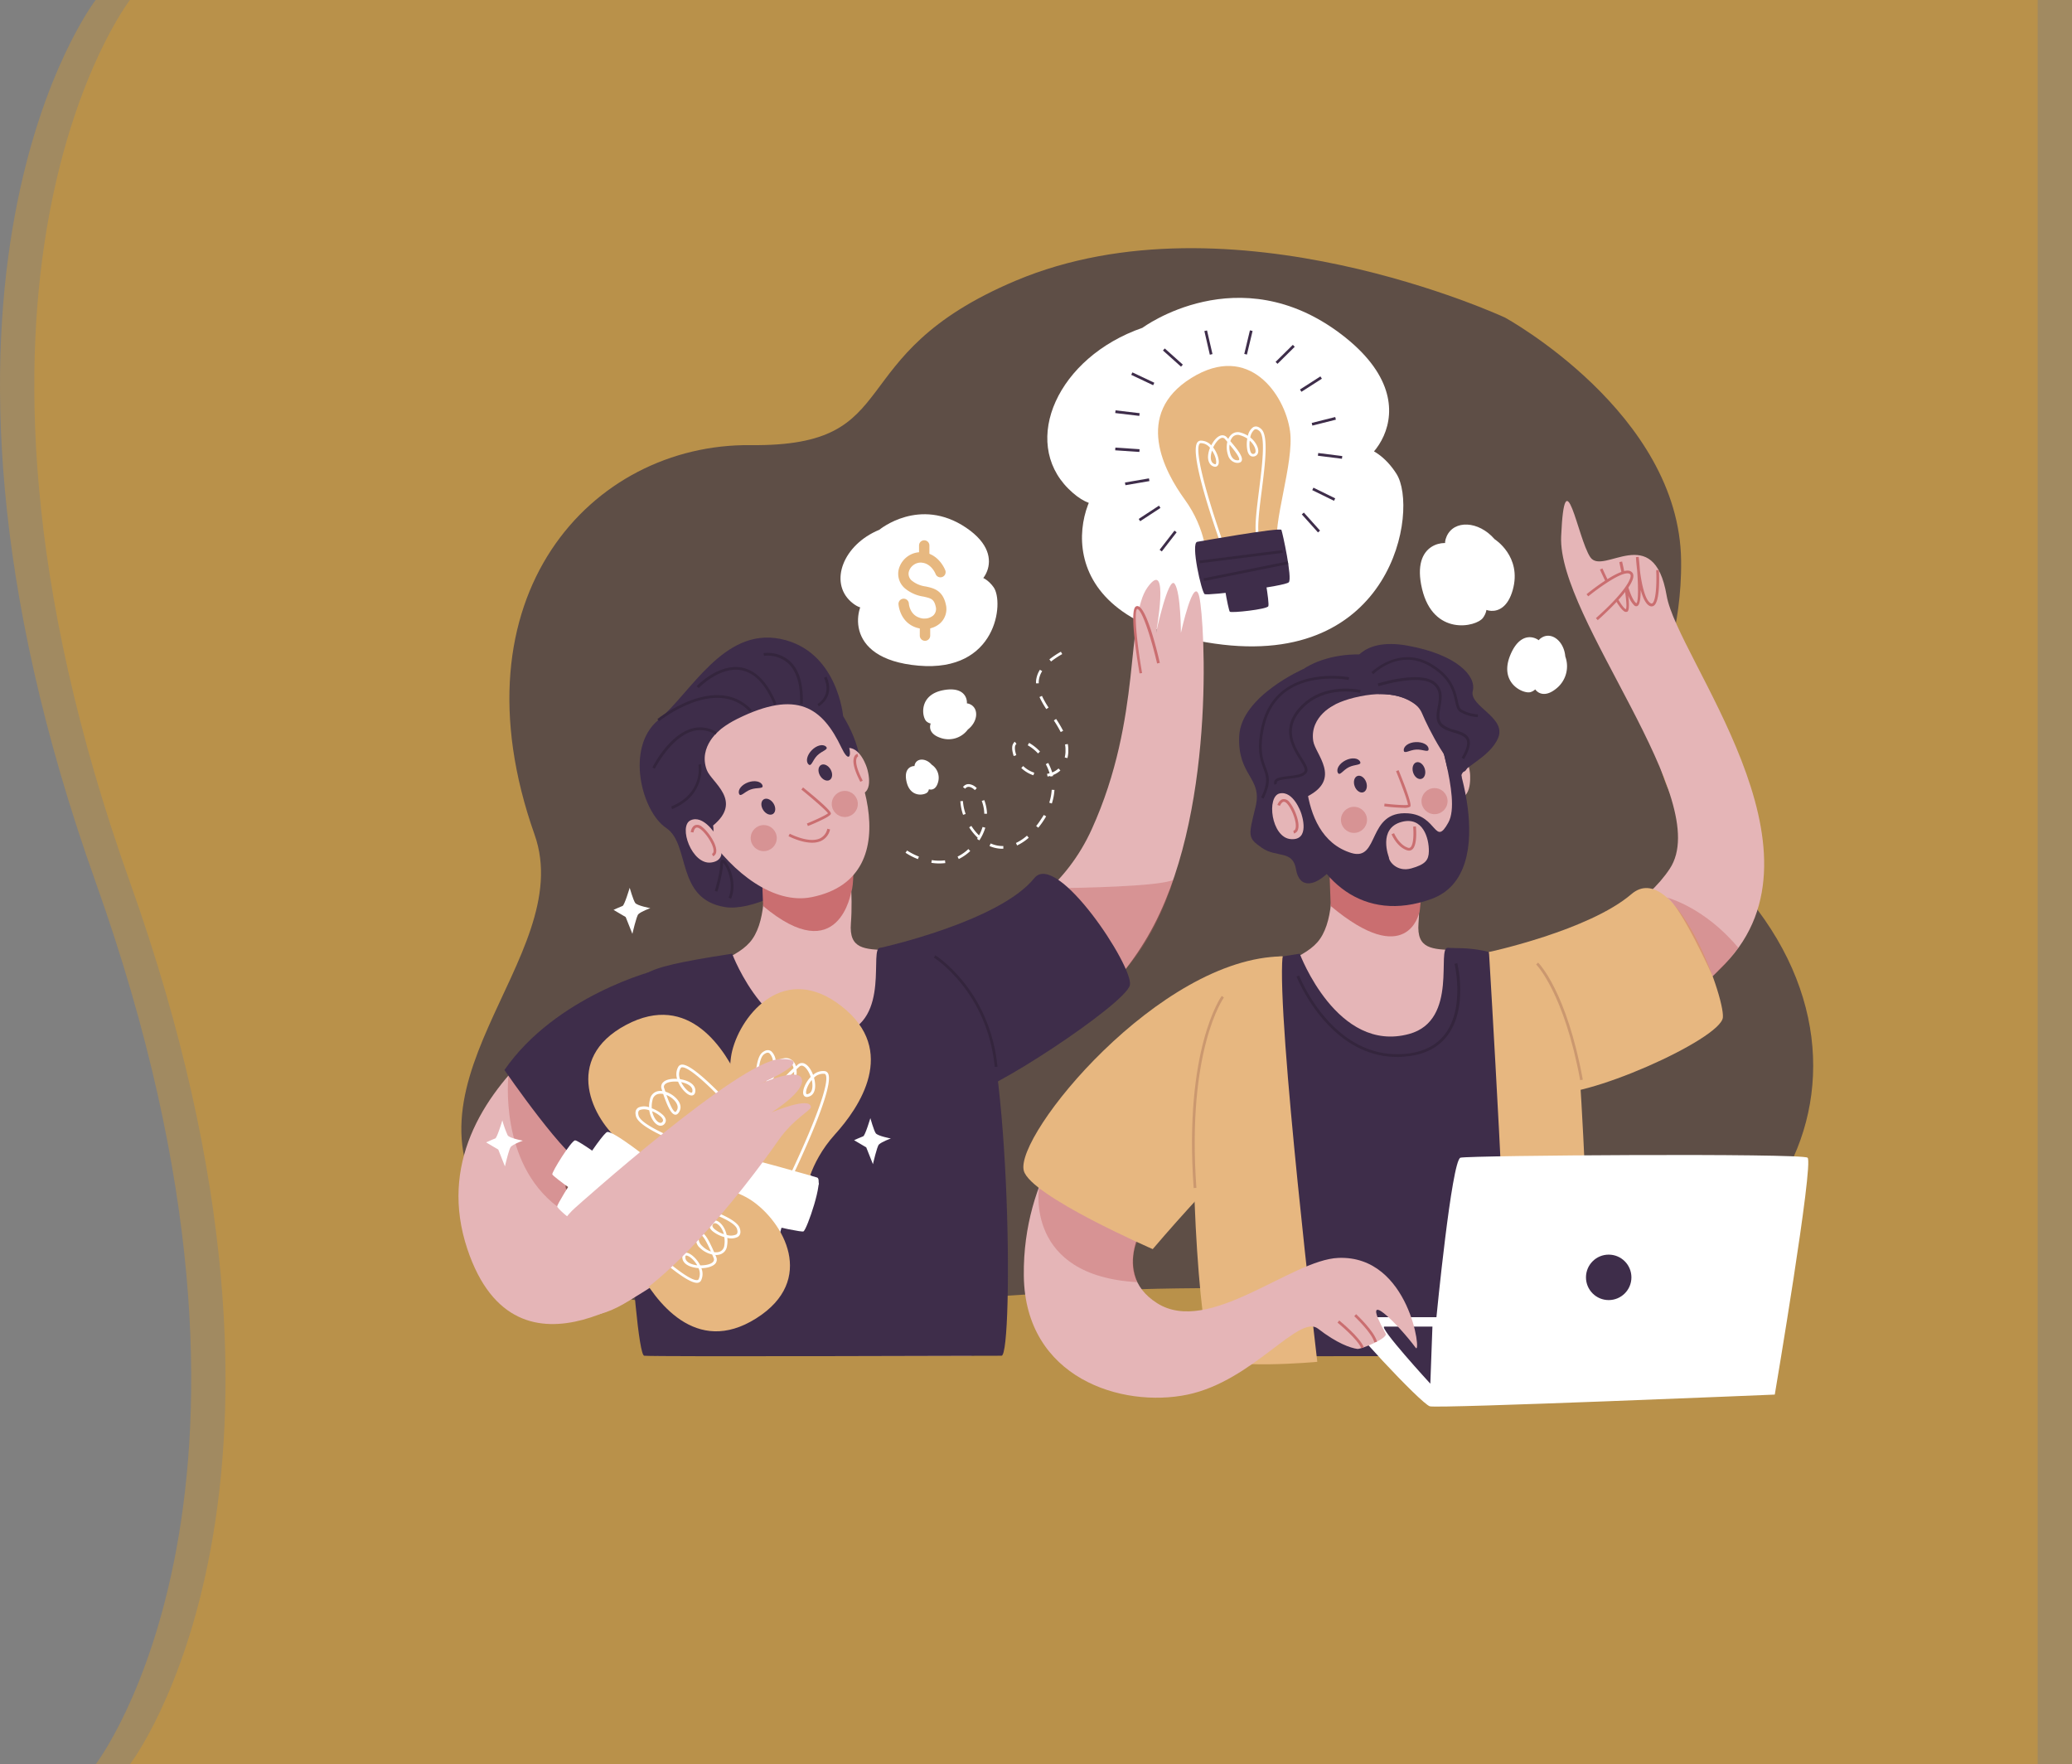 <svg xmlns="http://www.w3.org/2000/svg" width="1268.539" height="1080" viewBox="0 0 1268.539 1080">
  <rect x="0" y="0" width="1268.539" height="1080" fill="#808080" stroke="none"/>
  <g id="Group_6" data-name="Group 6" transform="translate(-651.461 0)">
    <path id="Path_112" data-name="Path 112" d="M0,0H1189V1080H0S131.712,909.382,0,539.92,0,0,0,0Z" transform="translate(710)" fill="#fea809" opacity="0.26"/>
    <path id="Path_2" data-name="Path 2" d="M0,0H1189V1080H0S131.712,909.382,0,539.92,0,0,0,0Z" transform="translate(731)" fill="#fea809" opacity="0.26"/>
    <g id="_3378288" data-name="3378288" transform="translate(931 -544)">
      <g id="OBJECTS" transform="translate(1.154 695.915)">
        <path id="Path_3" data-name="Path 3" d="M766.187,85.047S598.169,6.958,466.506,62.5c-109.251,46.109-65.13,101.636-162.274,100.617s-183.85,92.368-132.18,238.459c26.887,76-95.708,156.98-19.522,241.014,94.572,104.325,291.3,6.5,598.461,46.994C920.6,711.915,1019.86,552.5,906.167,430.119c-83.784-90.18-31.229-111.038-32.181-196.242C873,143.5,766.187,85.047,766.187,85.047Z" transform="translate(-125.45 -42.556)" fill="#010a43" opacity="0.49"/>
        <path id="Path_4" data-name="Path 4" d="M400.269,79.1S459.136,35.343,521.911,83s6.045,92.184,2.188,78.39,18.053-14.512,31.73,7.164S553.792,288.1,444.524,272.416,361.742,178.779,379.744,170.1s4.242,36.54-24.85,7.465S348.181,97.183,400.269,79.1Z" transform="translate(18.476 -30.36)" fill="#fff"/>
        <path id="Path_5" data-name="Path 5" d="M412.337,203.951s.15-17.819-13.36-36.456c-12.458-17.168-31.429-52.354,4.008-74.4s57.314,10.287,60.437,32.431c2.755,19.506-11.272,57.181-7.582,72.278Z" transform="translate(45.669 -13.632)" fill="#e7b780"/>
        <path id="Path_6" data-name="Path 6" d="M411.176,178.3l-.351-1.019c-8.35-23.981-17.351-53.774-13.46-59.535a2.555,2.555,0,0,1,2.054-1.169,8.6,8.6,0,0,1,6.53,2.889c1.436-2.839,3.474-5.277,5.645-5.979a3.657,3.657,0,0,1,3.991,1.169l.785.885a7.682,7.682,0,0,1,1.42-2.2,5.828,5.828,0,0,1,6.212-1.67,16.249,16.249,0,0,1,4.375,1.92,8.467,8.467,0,0,1,3.156-5.194c1.1-.651,2.889-.969,5.127,1.186,4.392,4.208,2.255,21.209.184,37.642-1.67,12.675-3.24,25.785-1.086,28.657l-1.319,1c-2.589-3.34-1.035-15.665.751-29.876,1.921-15.281,4.092-32.6.317-36.222-1.8-1.67-2.789-1.136-3.123-.952a7.665,7.665,0,0,0-2.538,4.793c3.457,2.756,5.194,6.5,4.843,8.918a3.123,3.123,0,0,1-3.34,2.756c-.868,0-2.438-.468-3.223-3.44a19.089,19.089,0,0,1-.117-7.532,14.478,14.478,0,0,0-4.442-2.037,4.225,4.225,0,0,0-4.542,1.085,7.166,7.166,0,0,0-1.386,2.522c5.144,5.962,7.966,10.02,6.864,12.174-.518.935-1.67,1.3-3.423,1.052a6.413,6.413,0,0,1-4.893-4.743,15.03,15.03,0,0,1-.4-8.083l-1.436-1.67a1.92,1.92,0,0,0-2.221-.668c-1.67.551-3.657,2.939-5.01,5.761a18.371,18.371,0,0,1,2.4,4.242c1.035,2.605,1.67,5.845.117,7.131-.551.468-1.536.835-3.19-.117s-2.755-3.34-2.421-6.48a17.522,17.522,0,0,1,1.152-4.526,7.265,7.265,0,0,0-5.711-2.856.868.868,0,0,0-.751.451c-2.655,3.908,2.438,25.618,13.644,58.032.2.551.317.919.367,1.052Zm-4.743-55.611a13.642,13.642,0,0,0-.718,3.106c-.184,1.67,0,3.908,1.67,4.876.6.334,1.086.451,1.269.3.468-.417.518-2.472-.585-5.26A18,18,0,0,0,406.433,122.69Zm10.721-3.674a12.792,12.792,0,0,0,.585,5.878c.434,1.253,1.486,3.34,3.557,3.657,1.1.15,1.67,0,1.67-.2.417-.7-.4-2.922-5.812-9.335Zm12.358-2.421a16.833,16.833,0,0,0,.2,5.928c.217.8.718,2.171,1.67,2.188a1.449,1.449,0,0,0,1.67-1.319c.234-1.77-1.035-4.542-3.54-6.8Z" transform="translate(54.93 1.23)" fill="#fff"/>
        <path id="Path_7" data-name="Path 7" d="M397.542,153.192s50.835-9.035,51.519-7.281,6.78,29.559,4.526,32.047-49.632,8.35-51.519,7.264S393.317,153.91,397.542,153.192Z" transform="translate(54.769 26.54)" fill="#3e2d4a"/>
        <path id="Path_8" data-name="Path 8" d="M406.878,161.45s23.146-4.793,23.564-3.34,4.643,24.465,3.724,26.386-22.645,4.258-23.564,3.34S404.991,161.767,406.878,161.45Z" transform="translate(61.633 34.681)" fill="#3e2d4a"/>
        <rect id="Rectangle_20" data-name="Rectangle 20" width="1.67" height="14.846" transform="translate(456.66 50.734) rotate(-12.99)" fill="#3e2d4a"/>
        <rect id="Rectangle_21" data-name="Rectangle 21" width="14.846" height="1.67" transform="matrix(0.233, -0.972, 0.972, 0.233, 481.088, 64.723)" fill="#3e2d4a"/>
        <rect id="Rectangle_22" data-name="Rectangle 22" width="1.67" height="14.846" transform="matrix(0.667, -0.745, 0.745, 0.667, 431.298, 62.622)" fill="#3e2d4a"/>
        <rect id="Rectangle_23" data-name="Rectangle 23" width="1.67" height="14.846" transform="translate(411.881 77.537) rotate(-64.69)" fill="#3e2d4a"/>
        <rect id="Rectangle_24" data-name="Rectangle 24" width="1.67" height="14.846" transform="matrix(0.117, -0.993, 0.993, 0.117, 402.087, 100.924)" fill="#3e2d4a"/>
        <rect id="Rectangle_25" data-name="Rectangle 25" width="1.67" height="14.846" transform="matrix(0.067, -0.998, 0.998, 0.067, 402.06, 123.728)" fill="#3e2d4a"/>
        <rect id="Rectangle_26" data-name="Rectangle 26" width="14.913" height="1.677" transform="translate(408.04 143.436) rotate(-9.744)" fill="#3e2d4a"/>
        <rect id="Rectangle_27" data-name="Rectangle 27" width="14.846" height="1.67" transform="matrix(0.837, -0.548, 0.548, 0.837, 416.441, 165.737)" fill="#3e2d4a"/>
        <rect id="Rectangle_28" data-name="Rectangle 28" width="14.846" height="1.67" transform="matrix(0.613, -0.79, 0.79, 0.613, 429.263, 184.619)" fill="#3e2d4a"/>
        <rect id="Rectangle_29" data-name="Rectangle 29" width="14.846" height="1.67" transform="matrix(0.711, -0.703, 0.703, 0.711, 500.259, 69.61)" fill="#3e2d4a"/>
        <rect id="Rectangle_30" data-name="Rectangle 30" width="14.863" height="1.67" transform="translate(515.186 86.503) rotate(-32.63)" fill="#3e2d4a"/>
        <rect id="Rectangle_31" data-name="Rectangle 31" width="14.846" height="1.67" transform="matrix(0.97, -0.244, 0.244, 0.97, 522.372, 106.976)" fill="#3e2d4a"/>
        <rect id="Rectangle_32" data-name="Rectangle 32" width="1.67" height="14.846" transform="matrix(0.125, -0.992, 0.992, 0.125, 526.159, 127.048)" fill="#3e2d4a"/>
        <rect id="Rectangle_33" data-name="Rectangle 33" width="1.67" height="14.846" transform="translate(522.7 148.096) rotate(-63.87)" fill="#3e2d4a"/>
        <rect id="Rectangle_34" data-name="Rectangle 34" width="1.67" height="14.846" transform="matrix(0.744, -0.668, 0.668, 0.744, 516.312, 162.954)" fill="#3e2d4a"/>
        <rect id="Rectangle_35" data-name="Rectangle 35" width="51.319" height="1.67" transform="matrix(0.992, -0.125, 0.125, 0.992, 453.536, 191.234)" fill="#34253d"/>
        <rect id="Rectangle_36" data-name="Rectangle 36" width="52.572" height="1.67" transform="translate(456.142 202.106) rotate(-11.38)" fill="#34253d"/>
        <path id="Path_9" data-name="Path 9" d="M317.14,233.341s-3.507-40.247-38.41-47.244-54.642,32.966-74.816,49.733-10.154,55.928,4.876,65.982,5.628,43.42,35.938,48.43S358.606,300.959,317.14,233.341Z" transform="translate(-81.645 53.07)" fill="#3e2d4a"/>
        <path id="Path_10" data-name="Path 10" d="M262.609,245.328s18.821,70.29-.718,92.434-82.465,14.579-70.741,98.179,13.928,154.826,13.928,154.826h192.6s30.344-183.7-2.238-224.865-74.215-7.565-71.61-39.98-7.816-89.712-7.816-89.712Z" transform="translate(-83.576 87.191)" fill="#e5b5b7"/>
        <path id="Path_11" data-name="Path 11" d="M292.327,287.891s-7.3,48.263-54.041,9.135c0,0-1.136-30.461-1.136-32.7s55.912,2.789,56.212,4.175S293.83,285.4,292.327,287.891Z" transform="translate(-51.788 105.651)" fill="#ca6e70"/>
        <path id="Path_12" data-name="Path 12" d="M252.967,302.618s22.812,61.272,67,49.115c30.611-8.35,16.4-53.523,23.8-52.739s31.73-2.755,55.761,20.224,25.885,229.491,18.37,229.491-212.407.7-218.77,0-17.836-197.761-8.9-215.563S186.735,312.788,252.967,302.618Z" transform="translate(-85.424 129.25)" fill="#3e2d4a"/>
        <path id="Path_13" data-name="Path 13" d="M282.946,238s-4.058-13.56-12.458-12.158-6.363,26.72,5.611,28.223S283.513,239.635,282.946,238Z" transform="translate(-32.871 80.176)" fill="#e5b5b7"/>
        <path id="Path_14" data-name="Path 14" d="M216.656,232.576s50.9-42.084,74.732-19.906,58.584,104.926-3.958,117.484C241.155,339.456,186.947,251.815,216.656,232.576Z" transform="translate(-71.207 67.095)" fill="#e5b5b7"/>
        <path id="Path_15" data-name="Path 15" d="M266.656,258.941a112.007,112.007,0,0,1-10.788,4.893l-.618-1.536c5.494-2.238,11.69-5.16,12.909-6.246-1.069-1.67-8.934-8.584-16.3-14.546l1.052-1.286c17.518,14.145,17.117,15.631,16.984,16.2S268.477,257.939,266.656,258.941Z" transform="translate(-41.932 89.878)" fill="#ca6e70"/>
        <path id="Path_16" data-name="Path 16" d="M225.214,264.991s-8.868-23.48,21.944-38.727c36.473-18.053,52.037-6.964,63.794,17.836,7.866,16.583,9.2-8.35-14.93-31.162-28.056-26.5-72.294-12.375-85.988,6.5-17.017,23.38-10.4,66.282,11.807,76.987S224.629,275.245,225.214,264.991Z" transform="translate(-76.391 61.817)" fill="#3e2d4a"/>
        <path id="Path_17" data-name="Path 17" d="M227.618,261.09s-7.381-12.091-15.147-8.584.685,27.522,12.625,25.852S228.587,262.526,227.618,261.09Z" transform="translate(-70.329 97.682)" fill="#e5b5b7"/>
        <ellipse id="Ellipse_1" data-name="Ellipse 1" cx="3.741" cy="5.294" rx="3.741" ry="5.294" transform="translate(183.685 339.423) rotate(-32.57)" fill="#3e2d4a"/>
        <ellipse id="Ellipse_2" data-name="Ellipse 2" cx="3.741" cy="5.294" rx="3.741" ry="5.294" transform="translate(218.708 318.214) rotate(-29.69)" fill="#3e2d4a"/>
        <path id="Path_18" data-name="Path 18" d="M225,273.183l-.718-1.5a1.67,1.67,0,0,0,.969-1.586c.334-3.624-4.476-11.022-8.166-13.677-1.052-.768-1.887-1-2.522-.735-1.035.451-1.5,2.288-1.586,2.906l-1.67-.217c0-.351.518-3.34,2.605-4.225a4.192,4.192,0,0,1,4.158.9c3.774,2.739,9.252,10.638,8.851,15.2A3.34,3.34,0,0,1,225,273.183Z" transform="translate(-69.1 99.066)" fill="#ca6e70"/>
        <circle id="Ellipse_3" data-name="Ellipse 3" cx="7.983" cy="7.983" r="7.983" transform="translate(178.899 353.127)" fill="#c05c5d" opacity="0.38"/>
        <circle id="Ellipse_4" data-name="Ellipse 4" cx="7.983" cy="7.983" r="7.983" transform="translate(228.532 332.219)" fill="#c05c5d" opacity="0.38"/>
        <path id="Path_19" data-name="Path 19" d="M243.407,240.437c.868,2.422-3.206,1.152-7.164,2.555s-6.3,5.01-7.164,2.572,1.67-5.528,5.595-6.947S242.555,238.049,243.407,240.437Z" transform="translate(-57.31 88.342)" fill="#3e2d4a"/>
        <path id="Path_20" data-name="Path 20" d="M265.588,225.64c1.82,1.82-2.4,2.421-5.377,5.394s-3.557,7.2-5.377,5.394-.885-5.695,2.087-8.684S263.767,223.836,265.588,225.64Z" transform="translate(-40.563 79.492)" fill="#3e2d4a"/>
        <path id="Path_21" data-name="Path 21" d="M229.538,218.87s-14.145,10.387-8.517,25.05c2.939,7.632,22.261,18.687,3.808,33.918C224.828,277.771,191.963,240.68,229.538,218.87Z" transform="translate(-68.958 75.574)" fill="#3e2d4a"/>
        <path id="Path_22" data-name="Path 22" d="M247.38,259.071s20.407,10.822,24.2-3.591" transform="translate(-44.934 100.102)" fill="#e5b5b7"/>
        <path id="Path_23" data-name="Path 23" d="M261.569,263.9c-6.78,0-14.028-3.808-14.429-4.008l.785-1.47c.117,0,11.406,5.962,18.286,2.939a8.35,8.35,0,0,0,4.709-6.012l1.67.434a10.02,10.02,0,0,1-5.661,7.114,13.194,13.194,0,0,1-5.361,1Z" transform="translate(-45.094 100.015)" fill="#ca6e70"/>
        <path id="Path_24" data-name="Path 24" d="M293.33,389.361s77.421-4.008,108.55-72.645,20.541-129.442,34.235-148.162,5.093,28.073,5.093,28.073,7.632-35.421,11.423-30.06,3.808,30.06,3.808,30.06,8.016-36.74,11.306-21.944,10.638,135.27-31.63,207.714-112.174,79.292-112.174,79.292S293.831,408.332,293.33,389.361Z" transform="translate(-14.147 38.9)" fill="#e5b5b7"/>
        <path id="Path_25" data-name="Path 25" d="M238.388,309.77S97.006,372.779,131.608,476.219c30.427,90.948,116.75,19.2,123.58,15.631s-20.04-73.246-20.04-73.246-37.441,30.494-42.969,20.975,40.08-37.976,40.08-37.976S231.106,327.038,238.388,309.77Z" transform="translate(-126.155 136.477)" fill="#e5b5b7"/>
        <path id="Path_26" data-name="Path 26" d="M388.72,208.362s-7.548-32.9-12.792-34.1,1.954,40.23,1.954,40.23" transform="translate(39.911 45.668)" fill="#e5b5b7"/>
        <path id="Path_27" data-name="Path 27" d="M377.39,214.956c-1.069-6.179-6.263-37.191-2.538-40.731a1.67,1.67,0,0,1,1.586-.434c5.478,1.253,12.141,29.141,13.36,34.719l-1.67.367c-3.09-13.444-8.9-32.715-12.158-33.4-1.987.919-.635,18.537,2.973,39.262Z" transform="translate(39.584 45.336)" fill="#ca6e70"/>
        <path id="Path_28" data-name="Path 28" d="M231.38,347.14s18,11.573,18.37,23.146" transform="translate(-55.654 161.514)" fill="#e5b5b7"/>
        <path id="Path_29" data-name="Path 29" d="M249.163,370.581c-.418-11.005-17.869-22.361-18.053-22.478l.9-1.4c.751.484,18.37,11.94,18.821,23.814Z" transform="translate(-55.834 161.22)" fill="#ca6e70"/>
        <path id="Path_30" data-name="Path 30" d="M275.173,245.054c-3.808-7.281-5.01-12.442-3.724-15.347a3.106,3.106,0,0,1,2-1.837l.367,1.67-.184-.818.2.818a1.67,1.67,0,0,0-.9,1c-.584,1.386-.868,5.01,3.707,13.794Z" transform="translate(-29.14 81.604)" fill="#ca6e70"/>
        <path id="Path_31" data-name="Path 31" d="M144.606,345.84s-5.912,53.123,29.943,80.16l17.468-25.584Z" transform="translate(-114.036 160.643)" fill="#c05c5d" opacity="0.38"/>
        <path id="Path_32" data-name="Path 32" d="M143,368.567S182.5,426,192.8,426.483s37.241-20.725,46.059-28.958,4.342-91.165,0-90.714S174.162,323.527,143,368.567Z" transform="translate(-114.868 134.493)" fill="#3e2d4a"/>
        <path id="Path_33" data-name="Path 33" d="M293.028,396.842s-16.349-9.268-26.2-31.446c-9.085-20.424-31.2-56.312-70.023-35.621s-20.875,57.749-2.321,72.278c16.349,12.792,58.149,19.906,69.99,31.229Z" transform="translate(-94.272 145.714)" fill="#e7b780"/>
        <path id="Path_34" data-name="Path 34" d="M254.8,361.081s-35.07,41.616-33.834,43.169,23.38,21.71,26.854,21.042,33.784-40.9,33.834-43.169S257.653,357.691,254.8,361.081Z" transform="translate(-62.655 170.619)" fill="#fff"/>
        <path id="Path_35" data-name="Path 35" d="M251.233,375.038s-16.616,18.6-15.481,19.739,19.873,17.168,22.161,17.335,15.848-18.37,15.481-19.739S252.569,373.518,251.233,375.038Z" transform="translate(-52.761 180.143)" fill="#fff"/>
        <path id="Path_36" data-name="Path 36" d="M253.775,406.86l-1.536.651c-1.486-3.524-14.329-8.934-26.72-14.178-16.082-6.8-32.715-13.811-34.218-20.04-.785-3.156.418-4.609,1.67-5.26a8.868,8.868,0,0,1,6.413-.117,17.318,17.318,0,0,1,.568-5.01,6.179,6.179,0,0,1,4.693-4.81,8.351,8.351,0,0,1,2.822-.1c-.15-.418-.284-.835-.418-1.269a3.757,3.757,0,0,1,1.035-4.192c1.787-1.67,5.094-2.2,8.45-1.987a9.168,9.168,0,0,1,.785-7.515,2.689,2.689,0,0,1,2.138-1.219c7.665-.551,32.832,27.121,47.161,43.67l.768.868-1.253,1.119-.768-.885c-23.681-27.355-40.8-43.42-45.791-43.119a.969.969,0,0,0-.835.468,7.749,7.749,0,0,0-.418,6.8,18.374,18.374,0,0,1,4.76,1.319c2.973,1.319,4.609,3.34,4.609,5.611,0,1.971-.835,2.689-1.536,2.922-1.954.685-4.592-1.553-6.413-3.874a18.737,18.737,0,0,1-2.605-4.442c-3.34-.317-6.5.184-7.932,1.5a2.1,2.1,0,0,0-.584,2.438c.25.752.5,1.486.751,2.188a15.581,15.581,0,0,1,7.148,4.626c1.987,2.338,2.605,4.793,1.67,6.914-.7,1.67-1.67,2.572-2.722,2.538-2.472-.084-4.743-4.843-7.465-12.675a7.316,7.316,0,0,0-3.056,0,4.526,4.526,0,0,0-3.44,3.591,15.581,15.581,0,0,0-.484,5.177,20.041,20.041,0,0,1,6.83,4.075c2.271,2.254,1.87,3.924,1.419,4.726a3.173,3.173,0,0,1-4.225,1.57c-2.371-.952-4.876-4.509-5.561-9.118a8.133,8.133,0,0,0-5.761-.217c-.384.2-1.453.8-.8,3.34,1.319,5.377,18.286,12.542,33.25,18.871C240.031,397.658,252.038,402.718,253.775,406.86Zm-52.521-36.473c.735,3.54,2.605,6.212,4.375,6.931a1.57,1.57,0,0,0,2.154-.852c.5-.885-.5-2.087-1.136-2.722a17.5,17.5,0,0,0-5.394-3.357Zm8.717-10.02c2.455,6.847,4.309,10.354,5.511,10.387.25,0,.668-.384,1.136-1.5.835-2.037-.568-4.142-1.47-5.21a13.494,13.494,0,0,0-5.177-3.641Zm9.018-7.866a17.283,17.283,0,0,0,1.971,3.14c2.071,2.622,3.924,3.524,4.542,3.34.267-.084.417-.6.417-1.353,0-2.037-1.971-3.34-3.624-4.075a15.911,15.911,0,0,0-3.307-1.019Z" transform="translate(-82.674 157.94)" fill="#fff"/>
        <path id="Path_37" data-name="Path 37" d="M271.782,439.882s1.854-18.7,18.12-36.74c15.03-16.583,38.827-51.336,4.175-78.49s-61.256,4.325-67,27.188c-5.01,20.124,5.377,61.205-.184,76.62Z" transform="translate(-59.482 139.414)" fill="#e7b780"/>
        <path id="Path_38" data-name="Path 38" d="M282.429,388.64s-52.271-15.2-53.189-13.443-10.437,30.227-8.35,33.083,51.085,14.312,53.189,13.36S286.688,389.859,282.429,388.64Z" transform="translate(-62.882 180.218)" fill="#fff"/>
        <path id="Path_39" data-name="Path 39" d="M258.838,394.894s-23.731-7.649-24.332-6.146-7.615,25.05-6.864,27.238,23.246,7.031,24.315,6.146S260.775,395.512,258.838,394.894Z" transform="translate(-58.195 189.261)" fill="#fff"/>
        <path id="Path_40" data-name="Path 40" d="M234.879,408.638,233.66,407.5c2.622-2.772,2.371-16.7,2.121-30.194-.317-17.468-.635-35.5,4.409-39.412,2.572-1.987,4.375-1.486,5.461-.668a8.951,8.951,0,0,1,2.705,5.828,17.435,17.435,0,0,1,4.86-1.536,6.112,6.112,0,0,1,6.279,2.338,8.2,8.2,0,0,1,1.253,2.538l.985-.9a3.791,3.791,0,0,1,4.259-.752c2.2.985,4.075,3.774,5.244,6.931a9.085,9.085,0,0,1,7.2-2.321,2.672,2.672,0,0,1,1.971,1.436c3.607,6.8-11.49,41.032-20.808,60.838l-.484,1.052-1.52-.685.5-1.086c15.4-32.732,23.2-54.91,20.842-59.335a1,1,0,0,0-.768-.585,7.832,7.832,0,0,0-6.379,2.4,18.369,18.369,0,0,1,.718,4.877c0,3.256-1.152,5.561-3.34,6.48-1.8.8-2.789.334-3.34-.217-1.42-1.5-.434-4.826.935-7.432a19.435,19.435,0,0,1,3.006-4.192c-1.035-3.123-2.789-5.845-4.592-6.68a2.087,2.087,0,0,0-2.455.451l-1.67,1.57a15.564,15.564,0,0,1-1.319,8.35c-1.336,2.756-3.34,4.325-5.628,4.392-1.854,0-3.006-.434-3.423-1.47-.919-2.288,2.5-6.3,8.567-11.957a7.115,7.115,0,0,0-1.186-2.822,4.492,4.492,0,0,0-4.676-1.67,15.03,15.03,0,0,0-4.926,1.67,20.206,20.206,0,0,1-.952,7.882c-1.152,2.989-2.839,3.34-3.741,3.223a3.19,3.19,0,0,1-3.156-3.24c0-2.555,2.154-6.279,6.079-8.767a8.049,8.049,0,0,0-2.138-5.361c-.317-.267-1.319-1-3.44.635-4.375,3.34-4.041,21.81-3.757,38.059C237.718,392.439,237.952,405.364,234.879,408.638Zm12.041-62.775c-2.923,2.087-4.609,4.893-4.542,6.8,0,1,.568,1.52,1.67,1.67s1.67-1.3,2.021-2.138a17,17,0,0,0,.852-6.329Zm12.675,3.891c-5.277,5.01-7.715,8.15-7.265,9.268,0,.234.618.451,1.82.417a5.344,5.344,0,0,0,4.175-3.457A13.594,13.594,0,0,0,259.6,349.754Zm10.838,5.01a18.372,18.372,0,0,0-2.071,3.073c-1.553,2.956-1.67,5.01-1.186,5.511.184.2.7.134,1.386-.167,1.887-.835,2.271-3.156,2.271-5.01a16.7,16.7,0,0,0-.4-3.357Z" transform="translate(-54.126 154.392)" fill="#fff"/>
        <path id="Path_41" data-name="Path 41" d="M174.93,414.423s16.984,8.049,28.39,29.425c10.571,19.723,35.27,53.874,72.461,30.377s16.566-59.118-3.023-72.244c-17.234-11.556-59.435-15.564-72.077-26Z" transform="translate(-93.475 180.837)" fill="#e7b780"/>
        <path id="Path_42" data-name="Path 42" d="M190.757,431.082s31.914-44.088,30.561-45.541-24.933-20.04-28.39-19-30.695,43.27-30.578,45.541S188.152,434.689,190.757,431.082Z" transform="translate(-101.904 174.482)" fill="#fff"/>
        <path id="Path_43" data-name="Path 43" d="M183.919,406.069s15.2-19.773,13.995-20.825-21.092-15.648-23.38-15.665-14.445,19.522-13.978,20.842S182.7,407.689,183.919,406.069Z" transform="translate(-103.115 176.549)" fill="#fff"/>
        <path id="Path_44" data-name="Path 44" d="M195.277,384.782l1.486-.751c1.67,3.34,15.03,7.849,27.722,12.158,16.533,5.594,33.634,11.373,35.6,17.435,1.019,3.09,0,4.626-1.2,5.361a8.885,8.885,0,0,1-6.4.6,17.5,17.5,0,0,1-.2,5.01,6.062,6.062,0,0,1-4.309,5.127,8.686,8.686,0,0,1-2.806.334l.5,1.219a3.774,3.774,0,0,1-.718,4.259c-1.67,1.67-5.01,2.572-8.35,2.605a9.135,9.135,0,0,1-.217,7.565,2.672,2.672,0,0,1-2.037,1.369c-7.6,1.119-34.753-24.633-50.267-40.08l-.818-.818,1.169-1.2.835.835c25.635,25.534,43.888,40.331,48.847,39.612a.986.986,0,0,0,.8-.518,7.816,7.816,0,0,0-.1-6.814,18.724,18.724,0,0,1-4.843-.969c-3.056-1.1-4.843-2.973-5.01-5.26-.15-1.971.635-2.722,1.319-3.023,1.9-.818,4.693,1.219,6.68,3.34a18.707,18.707,0,0,1,2.922,4.242c3.34,0,6.463-.651,7.8-2.087a2.071,2.071,0,0,0,.4-2.472c-.3-.735-.6-1.436-.9-2.121a15.664,15.664,0,0,1-7.432-4.008,6.68,6.68,0,0,1-2.238-6.78c.568-1.77,1.436-2.689,2.538-2.739,2.455-.1,5.01,4.476,8.35,12.108a7.431,7.431,0,0,0,3.073-.167,4.526,4.526,0,0,0,3.156-3.841,15.664,15.664,0,0,0,0-5.21,19.908,19.908,0,0,1-7.1-3.557c-2.438-2.071-2.154-3.774-1.77-4.592a3.19,3.19,0,0,1,4.108-1.887c2.438.785,5.194,4.142,6.212,8.684a8.149,8.149,0,0,0,5.762-.2c.367-.217,1.386-.919.551-3.457-1.67-5.277-19.155-11.172-34.552-16.366C209.673,392.948,197.331,388.79,195.277,384.782Zm55.11,32.5c-.985-3.474-3.056-6-4.876-6.58a1.553,1.553,0,0,0-2.071,1c-.434.918.651,2.037,1.336,2.622a17.286,17.286,0,0,0,5.561,2.956ZM242.438,427.9c-2.956-6.68-5.01-10.02-6.262-10.02-.25,0-.651.434-1.019,1.586-.685,2.1.868,4.092,1.854,5.01a13.7,13.7,0,0,0,5.377,3.424Zm-8.35,8.484a19.319,19.319,0,0,0-2.2-2.973c-2.255-2.471-4.192-3.24-4.776-2.973-.251.1-.384.618-.317,1.369.15,2.037,2.2,3.19,3.908,3.808a15.686,15.686,0,0,0,3.29.768Z" transform="translate(-87.887 186.231)" fill="#fff"/>
        <path id="Path_45" data-name="Path 45" d="M176.79,430.717s100.718-90.347,125.5-90.931-15.113,16.4-15.113,16.4,25.351-11.941,28.173-4.442S296.98,372.4,296.98,372.4s23.58-10.02,24.031-3.257c.134,2-10.788,7.281-19.923,20.407-21.91,31.53-73.63,96.993-108.85,106.178C142.472,508.823,154.228,450.373,176.79,430.717Z" transform="translate(-105.238 156.577)" fill="#e5b5b7"/>
        <path id="Path_46" data-name="Path 46" d="M261.995,222.34h-1.67c.468-11.957-2.087-20.491-7.615-25.367a19,19,0,0,0-14.445-4.242l-.284-1.67a20.424,20.424,0,0,1,15.832,4.626C259.723,200.864,262.5,209.848,261.995,222.34Z" transform="translate(-51.232 56.824)" fill="#34253d"/>
        <path id="Path_47" data-name="Path 47" d="M260.808,219.151c-5.127-12.492-11.874-19.589-20.04-21.109-13.226-2.472-25.952,10.771-26.069,10.905L213.48,207.8c.534-.568,13.46-14.011,27.588-11.389,8.734,1.67,15.882,9.068,21.259,22.111Z" transform="translate(-67.647 60.296)" fill="#34253d"/>
        <path id="Path_48" data-name="Path 48" d="M200.132,222.332l-1.052-1.286c.351-.3,36.022-28.724,57.732-5.645l-1.219,1.152C234.935,194.577,200.466,222.065,200.132,222.332Z" transform="translate(-77.295 67.202)" fill="#34253d"/>
        <path id="Path_49" data-name="Path 49" d="M204.745,259.172l-.635-1.553c19.606-8.1,16.917-24.916,16.7-25.635l1.67-.284C222.58,231.884,225.636,250.571,204.745,259.172Z" transform="translate(-73.924 84.17)" fill="#34253d"/>
        <path id="Path_50" data-name="Path 50" d="M198.726,243.515l-1.486-.735c.4-.8,9.936-19.706,24-23.814a18.737,18.737,0,0,1,15.431,2.221l-.852,1.436a17.151,17.151,0,0,0-14.111-2.054C208.346,224.543,198.827,243.331,198.726,243.515Z" transform="translate(-78.527 75.127)" fill="#34253d"/>
        <path id="Path_51" data-name="Path 51" d="M258.562,217.843l-.8-1.47c.367-.2,9.018-5.16,4.025-16.082l1.52-.7C268.949,211.965,258.662,217.776,258.562,217.843Z" transform="translate(-37.979 62.656)" fill="#34253d"/>
        <path id="Path_52" data-name="Path 52" d="M230.117,290.575l-1.536-.635c2.538-6.229,1-13.46-1.286-18.153a10.521,10.521,0,0,0-2.154-3.223,2.042,2.042,0,0,0,0,.351c0,6.146-3.34,16.9-3.424,17.351l-1.586-.5c0-.1,3.34-10.938,3.34-16.834,0-1.136.317-1.854.952-2.121s1.319,0,2.071.718C229.031,270.1,234.041,281.006,230.117,290.575Z" transform="translate(-63.191 107.626)" fill="#34253d"/>
        <path id="Path_53" data-name="Path 53" d="M349.771,279.08s56.2-.7,64.211-5.01c0,0-8.851,31.73-29.242,54.726C384.74,328.746,349.5,293.475,349.771,279.08Z" transform="translate(23.667 112.558)" fill="#c05c5d" opacity="0.38"/>
        <path id="Path_54" data-name="Path 54" d="M280.85,317.164s72.662-15.965,94.2-42.652c13.761-17.034,60.688,54.041,58.533,65.414s-90.1,69.255-100.116,66.466S280.85,328.62,280.85,317.164Z" transform="translate(-22.509 111.097)" fill="#3e2d4a"/>
        <path id="Path_55" data-name="Path 55" d="M337.721,370.133c-4.492-46.192-36.957-66.8-37.291-66.984l.885-1.42c.334.2,33.5,21.226,38.076,68.253Z" transform="translate(-9.39 131.09)" fill="#34253d"/>
        <path id="Path_56" data-name="Path 56" d="M524.349,152.812s16.9,10.521,11.105,31.112-22.679,10.688-19.572,8.35,5.461,3.123,1.336,8.717-30.394,11.373-37.291-17.785S495.341,153,499.333,156.67s-8.818,4.709-4.359-5.528S514.529,141.456,524.349,152.812Z" transform="translate(109.992 25.316)" fill="#fff"/>
        <path id="Path_57" data-name="Path 57" d="M546.182,197.3a17.451,17.451,0,0,1-5.761,19.84c-10.488,8.35-15.431-2.889-12.993-2.939s1.67,3.59-2.522,4.91-19.572-5.361-12.391-22.679,18.888-9.669,19.556-6.346-6.2-.835-.184-4.409S545.4,187.963,546.182,197.3Z" transform="translate(131.445 52.623)" fill="#fff"/>
        <path id="Path_58" data-name="Path 58" d="M323.842,228.859a14.662,14.662,0,0,1-16.7,5.093c-10.7-3.557-5.01-12.208-3.925-10.521s-1.77,2.806-4.609.5-5.244-16.282,10.271-19.188,15.514,8.851,13.477,10.855-2.254-4.743,3.023-2.154S330.054,224.066,323.842,228.859Z" transform="translate(-12.01 65.802)" fill="#fff"/>
        <path id="Path_59" data-name="Path 59" d="M306.02,233.144a9.636,9.636,0,0,1,3.841,10.788c-2,7.131-7.849,3.707-6.78,2.889s1.887,1.085.468,3.023-10.538,3.941-12.926-6.162,5.344-10.471,6.68-9.2-3.039,1.67-1.5-1.92S302.646,229.2,306.02,233.144Z" transform="translate(-16.266 83.043)" fill="#fff"/>
        <path id="Path_60" data-name="Path 60" d="M385.163,190.47l.818,1.453a52.652,52.652,0,0,0-6.83,4.542l-1.035-1.3a53.167,53.167,0,0,1,7.047-4.693Zm-12.876,11.005,1.42.885a13.444,13.444,0,0,0-2.1,6.413v1.035h-1.67V208.64a15.031,15.031,0,0,1,2.421-7.164Zm1.286,16.032a55.613,55.613,0,0,0,4.058,7.164l-1.4.9a56.781,56.781,0,0,1-4.175-7.365Zm8.667,14.111a71.823,71.823,0,0,1,4.308,7.281l-1.5.735a76.2,76.2,0,0,0-4.192-7.1Zm7.148,15.347a19.119,19.119,0,0,1,.317,2.872c0,.768,0,1.52,0,2.221a21.043,21.043,0,0,1-.518,3.524l-1.67-.384a18.022,18.022,0,0,0,.468-3.24v-2.054a18.365,18.365,0,0,0-.284-2.655Zm-32.5-1.42,1.086,1.269a3.14,3.14,0,0,0-.952,2.3,9.417,9.417,0,0,0,.217,2.355,17.591,17.591,0,0,0,.635,2.321l-1.587.551a18.378,18.378,0,0,1-.685-2.538,10.489,10.489,0,0,1-.251-2.789,4.776,4.776,0,0,1,1.6-3.474Zm8.818.718a27.905,27.905,0,0,1,6.68,5.327l-1.219,1.152a26,26,0,0,0-6.313-5.01Zm11.69,12.275a31.728,31.728,0,0,1,2.438,5.828,12.674,12.674,0,0,0,3.891-2.438l1.136,1.236a14.614,14.614,0,0,1-4.576,2.822,2.209,2.209,0,0,0,.134.551l-1.67.367-.1-.4a13.967,13.967,0,0,1-1.67.351l-.267-1.67a11.381,11.381,0,0,0,1.536-.317,30.375,30.375,0,0,0-2.321-5.561Zm-15.314,1.9a17.569,17.569,0,0,0,6.78,4.075l-.518,1.586a19.506,19.506,0,0,1-7.432-4.459Zm-33.166,11.072a7.782,7.782,0,0,1,4.759,2.471l-1.169,1.2c-2.321-2.238-4.609-2.689-5.928-.868l-1.353-.985A4.142,4.142,0,0,1,328.918,271.515Zm51.469,3.524h.835a34.051,34.051,0,0,1-1.586,8.35l-1.587-.518a32.163,32.163,0,0,0,1.5-7.9Zm-42.117,6.279a25.652,25.652,0,0,1,1.67,8.35h-1.67a24.23,24.23,0,0,0-1.553-7.882Zm-13.076.534a29.676,29.676,0,0,0,1.67,7.932l-1.57.534a30.443,30.443,0,0,1-1.67-8.35Zm49.5,8.55,1.453.835c-.7,1.219-1.486,2.422-2.3,3.624s-1.67,2.288-2.522,3.34l-1.3-1.035a38.416,38.416,0,0,0,2.455-3.34c.785-1.219,1.553-2.271,2.221-3.457Zm-44.338,6.68a32.45,32.45,0,0,0,4.709,5.828,27.626,27.626,0,0,0,2.154-5.177l1.67.468a29.24,29.24,0,0,1-3.641,7.749l-1.4-.9c.15-.217.284-.434.418-.651a34.384,34.384,0,0,1-5.244-6.43Zm34.035,6,1.1,1.253a30.68,30.68,0,0,1-7.131,4.726l-.7-1.52a28.658,28.658,0,0,0,6.73-4.459Zm-22.211,4.743a17.819,17.819,0,0,0,7.749,1.587v1.67a19.723,19.723,0,0,1-8.467-1.67Zm-13.644,3.44,1.136,1.219a28.827,28.827,0,0,1-7.031,4.893l-.735-1.5a27.085,27.085,0,0,0,6.63-4.609Zm-37.542.9a39.843,39.843,0,0,0,7.265,3.707l-.618,1.553a39.645,39.645,0,0,1-7.6-3.891Zm23.213,6.012.217,1.67a30.792,30.792,0,0,1-8.567-.15l.267-1.67A29.257,29.257,0,0,0,314.2,318.175Z" transform="translate(-16.351 56.546)" fill="#fff"/>
        <path id="Path_62" data-name="Path 62" d="M192.886,277s-3.173,10.721-4.375,11.122-5.511,2.4-5.511,2.4l7.432,4.375,4.108,10.3s2.5-10.955,3.641-12.024c1.854-1.77,7.331-3.707,7.331-3.707s-8.083-1.5-9.268-3.223S192.886,277,192.886,277Z" transform="translate(-88.068 114.521)" fill="#fff"/>
        <path id="Path_63" data-name="Path 63" d="M289.992,149.582s24.582-20.508,53.106-1.269,4.893,40.08,2.872,34.118,7.515-6.763,13.995,2.355S362,236.94,313.99,232.765s-38.41-38.777-30.728-43,2.739,15.815-10.655,3.858S267.714,158.751,289.992,149.582Z" transform="translate(-32.319 22.784)" fill="#fff"/>
        <path id="Path_64" data-name="Path 64" d="M303.724,200.952a16.7,16.7,0,0,1-5.361-.835c-10.02-3.34-10.788-13.844-10.822-14.3a3.178,3.178,0,0,1,6.346-.367c0,.267.534,6.68,6.429,8.617a8.6,8.6,0,0,0,8.45-1.286,5.478,5.478,0,0,0,1.536-5.578c-1.052-4.659-3.056-5.01-7.448-6.029a23.029,23.029,0,0,1-10.972-4.709,11.69,11.69,0,0,1-3.657-13.644,13.978,13.978,0,0,1,13.36-8.834c10.488.417,14.429,10.655,14.6,11.089a3.176,3.176,0,1,1-5.945,2.238c-.117-.3-2.689-6.68-8.918-6.964a7.665,7.665,0,0,0-7.2,4.793,5.394,5.394,0,0,0,1.87,6.48,16.933,16.933,0,0,0,8.166,3.34c4.626.985,10.387,2.2,12.325,10.855a11.79,11.79,0,0,1-3.457,11.69,13.861,13.861,0,0,1-9.3,3.44Z" transform="translate(-18.145 32.102)" fill="#e7b880"/>
        <path id="Path_65" data-name="Path 65" d="M298.486,191.838a3.173,3.173,0,0,1-3.206-3.14v-7.281a3.19,3.19,0,0,1,6.363,0v7.3A3.173,3.173,0,0,1,298.486,191.838Z" transform="translate(-12.841 48.498)" fill="#e7b880"/>
        <path id="Path_66" data-name="Path 66" d="M298.34,163.24A3.156,3.156,0,0,1,295,160.1v-7.3a3.173,3.173,0,0,1,6.346,0v7.281a3.173,3.173,0,0,1-3.006,3.156Z" transform="translate(-13.028 29.183)" fill="#e7b880"/>
        <path id="Path_67" data-name="Path 67" d="M451.853,196.76s-38.41,16.7-39.462,41.2,14.429,25.234,10.02,43.236-5.01,18.921,3.908,25.133,18.888,1.1,20.858,13.126,11.824,10.905,21.627,0S427.3,242.969,451.853,196.76Z" transform="translate(65.589 60.76)" fill="#3e2d4a"/>
        <path id="Path_68" data-name="Path 68" d="M470.706,245.328s18.821,70.29-.752,92.4-82.448,14.579-70.724,98.179,13.944,154.859,13.944,154.859h192.6s30.344-183.7-2.238-224.865-74.215-7.565-71.61-39.98-7.816-89.712-7.816-89.712Z" transform="translate(55.837 87.191)" fill="#e5b5b7"/>
        <path id="Path_69" data-name="Path 69" d="M500.46,301.329s-7.348,34.786-54.091-4.342c0,0-1.119-30.461-1.119-32.7s56.2,4.175,56.479,5.578S501.963,298.857,500.46,301.329Z" transform="translate(87.639 105.689)" fill="#ca6e70"/>
        <path id="Path_70" data-name="Path 70" d="M461.056,302.618s22.812,61.272,67,49.115c30.611-8.35,16.4-53.523,23.8-52.739s31.73-2.755,55.761,20.224,25.885,229.491,18.37,229.491-212.424.7-218.77,0-17.836-197.761-8.9-215.563S394.824,312.788,461.056,302.618Z" transform="translate(53.997 129.25)" fill="#3e2d4a"/>
        <path id="Path_71" data-name="Path 71" d="M503.974,241.062s-1-14.111-9.519-14.579-12.024,24.783-.651,28.774S504.125,242.8,503.974,241.062Z" transform="translate(115.337 80.67)" fill="#e5b5b7"/>
        <path id="Path_72" data-name="Path 72" d="M443.31,216.61s58.834-30.06,77.288-3.34,20.558,127.488-26.469,123.58S410.144,228.885,443.31,216.61Z" transform="translate(77.822 64.407)" fill="#e5b5b7"/>
        <path id="Path_73" data-name="Path 73" d="M441.361,224.577s-8.834,59.018,27.321,70.14c17.535,5.361,9.419-26.052,34.8-24.265,17.986,1.269,16.216,20.825,24.649,5.594S517.714,214.991,524.16,219s37.642,87.892-6.43,103.874c-41.583,15.03-71.109-10.855-81.629-50.367S432.276,215.409,441.361,224.577Z" transform="translate(77.917 75.495)" fill="#3e2d4a"/>
        <path id="Path_74" data-name="Path 74" d="M477.347,256.926a114.776,114.776,0,0,1-11.807-.9l.184-1.67c5.9.685,12.775,1.152,14.329.768-.1-2.037-3.691-11.84-7.264-20.608l1.536-.635c8.534,20.858,7.465,21.977,7.064,22.395A7.365,7.365,0,0,1,477.347,256.926Z" transform="translate(101.233 85.63)" fill="#ca6e70"/>
        <path id="Path_75" data-name="Path 75" d="M445.916,250.963s-3.557-24.85,29.826-33.033c39.512-9.686,50.5,14.6,56.6,41.349,4.091,17.9,12.608-16.249-6-43.737-21.71-31.98-67.885-27.772-85.354-12.341-21.71,19.205-24.549,62.441-5.194,77.722S443.143,260.832,445.916,250.963Z" transform="translate(72.628 57.209)" fill="#3e2d4a"/>
        <path id="Path_76" data-name="Path 76" d="M442.069,254.148s-4.576-13.36-12.909-11.69-5.311,27.021,6.68,27.989S442.721,255.768,442.069,254.148Z" transform="translate(73.702 91.281)" fill="#e5b5b7"/>
        <ellipse id="Ellipse_5" data-name="Ellipse 5" cx="3.741" cy="5.294" rx="3.741" ry="5.294" transform="matrix(0.94, -0.343, 0.343, 0.94, 546.852, 324.358)" fill="#3e2d4a"/>
        <ellipse id="Ellipse_6" data-name="Ellipse 6" cx="3.741" cy="5.294" rx="3.741" ry="5.294" transform="translate(582.877 315.822) rotate(-17.15)" fill="#3e2d4a"/>
        <path id="Path_77" data-name="Path 77" d="M436.514,265.55l-.367-1.67a1.67,1.67,0,0,0,1.286-1.336c1.119-3.474-1.971-11.69-5.01-15.13-.852-.969-1.67-1.386-2.3-1.269-1.119.217-1.971,1.921-2.188,2.488l-1.57-.568c.117-.317,1.219-3.14,3.457-3.557a4.175,4.175,0,0,1,3.858,1.787c3.089,3.49,6.68,12.391,5.344,16.7A3.44,3.44,0,0,1,436.514,265.55Z" transform="translate(74.983 92.737)" fill="#ca6e70"/>
        <circle id="Ellipse_7" data-name="Ellipse 7" cx="7.983" cy="7.983" r="7.983" transform="translate(540.27 341.955)" fill="#c05c5d" opacity="0.38"/>
        <circle id="Ellipse_8" data-name="Ellipse 8" cx="7.983" cy="7.983" r="7.983" transform="translate(589.585 330.499)" fill="#c05c5d" opacity="0.38"/>
        <path id="Path_78" data-name="Path 78" d="M467.915,274.752s-7.047-17.8,7.916-21.71c12.826-3.34,16.7,9.9,16.55,18.053-.1,5.311-2.071,8.016-10.738,10.437S467.915,277.324,467.915,274.752Z" transform="translate(101.714 98.115)" fill="#e5b5b7"/>
        <path id="Path_79" data-name="Path 79" d="M478.9,269.32a3.608,3.608,0,0,1-1.186-.2c-6.179-1.987-9.352-9.5-9.485-9.82l1.536-.635s3.023,7.114,8.467,8.868a1.52,1.52,0,0,0,1.536-.184c1.987-1.67,2.054-8.634,1.67-12.675l1.67-.184c.117,1.169,1.069,11.473-2.255,14.145a2.939,2.939,0,0,1-1.954.685Z" transform="translate(103.036 99.439)" fill="#ca6e70"/>
        <path id="Path_80" data-name="Path 80" d="M462.276,231.578c1.152,2.288-3.056,1.52-6.8,3.34s-5.661,5.711-6.814,3.423.969-5.695,4.726-7.582S461.124,229.273,462.276,231.578Z" transform="translate(89.717 82.739)" fill="#3e2d4a"/>
        <path id="Path_81" data-name="Path 81" d="M487.9,227.763c.15,2.555-3.34.184-7.6.417s-7.448,2.989-7.6.434,3.14-4.843,7.331-5.01S487.749,225.191,487.9,227.763Z" transform="translate(106.028 78.738)" fill="#3e2d4a"/>
        <path id="Path_82" data-name="Path 82" d="M457.5,209.7s-16.065,7.064-13.744,22.545c1.219,8.1,17.669,23.079-3.641,33.951C440.112,266.2,416.08,222.843,457.5,209.7Z" transform="translate(79.551 69.43)" fill="#3e2d4a"/>
        <path id="Path_83" data-name="Path 83" d="M463.31,206.666s21.593-1.1,26.97,12.007c3.44,8.35,17.852,36.907,25.217,35.538C525.117,252.457,511.222,194.575,463.31,206.666Z" transform="translate(99.739 66.285)" fill="#3e2d4a"/>
        <path id="Path_84" data-name="Path 84" d="M471.384,550.336S446.417,340.1,450.124,302.157c0,0-35.254-2.939-50.868,65.414-8.634,37.859,0,170.056,7.515,179.024S471.384,550.336,471.384,550.336Z" transform="translate(54.408 131.364)" fill="#e7b780"/>
        <path id="Path_85" data-name="Path 85" d="M453.46,201.6s4.459-18.37,34.435-12.959,42.284,18.47,39.946,27.772,20.608,16.049,15.6,28.54-23.7,18.888-22.478,23.8-9.786-17.669-14.245-32.582S469.225,194.686,453.46,201.6Z" transform="translate(93.14 54.652)" fill="#3e2d4a"/>
        <path id="Path_86" data-name="Path 86" d="M506.85,418.5s78.072-16.049,105.911-58.183-68.72-153.206-66.5-203.423,10.02,1.019,17.819,12.692,38.894-22.428,46.76,23.5c6.546,38.594,103.623,155.31,35.721,225.45s-117.084,62.258-117.084,62.258S504.779,444.916,506.85,418.5Z" transform="translate(128.828 19.534)" fill="#e5b5b7"/>
        <path id="Path_87" data-name="Path 87" d="M503.94,300.54S516.682,510.96,515.112,547.3c0,0,42.351.334,48.229,0s-4.192-223.012-10.254-230.794S503.94,300.54,503.94,300.54Z" transform="translate(126.961 130.292)" fill="#e7b780"/>
        <path id="Path_88" data-name="Path 88" d="M713.9,521.6s-205.811,8.617-211.155,7.181-54.793-54.559-50.785-54.559h54.793s9.352-96.192,14.713-97.628,208.483-2.872,212.491,0S713.9,521.6,713.9,521.6Z" transform="translate(91.982 180.138)" fill="#fff"/>
        <path id="Path_89" data-name="Path 89" d="M493.855,472.8s-32.114-34.97-28.106-34.97h29.392Z" transform="translate(101.141 222.277)" fill="#3e2d4a"/>
        <path id="Path_90" data-name="Path 90" d="M369.771,359.38S332.581,396.771,333.416,459.4s60.12,80.995,100.2,72.645,68.186-49.482,79.876-40.4,20.04,11.89,24.165,12.425c2.171.284,18.854-6.546,17.3-9.319-17.168-30.895,8.016-5.427,18.37,8.617,3.758,5.127-3.524-56.68-47.278-55.01-28.958,1.1-79.258,47.779-110.988,27.739s-2.973-56.78-2.973-56.78Z" transform="translate(12.701 169.715)" fill="#e5b5b7"/>
        <circle id="Ellipse_9" data-name="Ellipse 9" cx="13.911" cy="13.911" r="13.911" transform="translate(690.286 616.069)" fill="#3e2d4a"/>
        <path id="Path_91" data-name="Path 91" d="M503.94,316.25s61.255-13.176,87.207-35.437,57.114,62.107,56,75.467S560.3,407.916,539.16,402.355,503.94,316.25,503.94,316.25Z" transform="translate(126.961 114.583)" fill="#e7b780"/>
        <path id="Path_92" data-name="Path 92" d="M545.08,163.065s11.005,24.549,15.03,25.434-3.073-29.826-3.073-29.826,3.991,21.86,8.851,25.852,1.336-28.774,1.336-28.774,1.319,24.783,7.515,28.774S579.6,163.6,579.6,163.6" transform="translate(154.525 33.283)" fill="#e5b5b7"/>
        <path id="Path_93" data-name="Path 93" d="M560.569,189.37a1.254,1.254,0,0,1-.351,0c-4.192-.935-13.727-21.71-15.6-25.918l1.52-.685c4.459,9.92,11.774,24.065,14.345,24.95.985-1.419-.267-10.838-2.288-20.975-1.019-4.208-1.67-7.532-1.67-7.866l1.67-.334c.418,1.787,1.069,4.709,1.67,8.083,1.67,6.93,4.225,15.18,6.83,17.3a.6.6,0,0,0,.234.15c1.253-.818,1.219-10.137.451-20.324-.518-4.259-.7-7.532-.718-7.9l1.67-.134c.234,2.171.534,5.093.768,8.35,1,7.932,2.989,17.7,6.379,19.89.718.451,1.052.267,1.169.184,2.338-1.353,2.806-12.725,2.4-20.357h1.67c.167,3.24.835,19.522-3.24,21.894a2.639,2.639,0,0,1-2.906-.234c-2.188-1.42-3.791-5.127-5.01-9.452,0,5.01-.534,8.968-1.954,9.736a1.67,1.67,0,0,1-2-.351,15.815,15.815,0,0,1-3.657-6c.568,4.759.651,8.684-.384,9.753A1.487,1.487,0,0,1,560.569,189.37Z" transform="translate(154.217 33.263)" fill="#ca6e70"/>
        <path id="Path_94" data-name="Path 94" d="M540,175.468s23.029-18.854,26.937-13.193-21.159,27.856-21.159,27.856" transform="translate(151.121 36.945)" fill="#e5b5b7"/>
        <path id="Path_95" data-name="Path 95" d="M546.574,191.067l-1.119-1.236c17.852-15.832,22.378-24.816,21.042-26.72a1.67,1.67,0,0,0-1.2-.668c-5.16-.735-19.456,9.886-24.532,14.045L539.71,175.2c.768-.635,18.921-15.414,25.8-14.412a3.34,3.34,0,0,1,2.355,1.369C571.924,168.071,550.849,187.276,546.574,191.067Z" transform="translate(150.927 36.627)" fill="#ca6e70"/>
        <path id="Path_96" data-name="Path 96" d="M515.989,249.97l-1.436-.835c2.939-5.01,3.924-8.584,3.023-10.872s-4.208-3.457-7.649-4.492c-3.039-.919-6.162-1.854-8.35-3.925-3.34-3.223-2.488-7.7-1.67-12.024.868-5.01,1.67-9.686-2.538-13.36-8.1-7.064-33.4.818-33.717.9l-.5-1.67c1.069-.334,26.5-8.233,35.32-.551,5.01,4.309,3.958,9.936,3.089,14.913-.752,4.258-1.4,7.932,1.253,10.538a18.37,18.37,0,0,0,7.565,3.524c3.674,1.1,7.465,2.238,8.734,5.478C520.247,240.484,519.262,244.409,515.989,249.97Z" transform="translate(99.632 62.794)" fill="#34253d"/>
        <path id="Path_97" data-name="Path 97" d="M425.477,262.8a2.706,2.706,0,0,1,0-2.538c1.069-1.837,4.509-2.254,8.517-2.722s8.467-1,9.736-3.006c.768-1.236-.919-3.958-2.872-7.1-4.492-7.231-11.272-18.153-1.4-30.394,14.4-17.852,38.41-12.208,38.711-12.141l-.4,1.67c-.217,0-23.3-5.444-37.007,11.573-9.118,11.323-2.973,21.226,1.52,28.39,2.438,3.924,4.192,6.764,2.856,8.868-1.67,2.689-6.4,3.24-10.955,3.774-3.089.367-6.68.785-7.265,1.9a1.152,1.152,0,0,0,0,1.052Z" transform="translate(74.179 65.612)" fill="#34253d"/>
        <path id="Path_98" data-name="Path 98" d="M422.44,274.444l-1.5-.735c4.509-9.3,3.173-12.926,1.319-17.953s-4.075-10.972-1.386-24.215c8.116-40.08,53.44-31.463,53.958-31.363l-.334,1.67a62.458,62.458,0,0,0-23.163.468c-15.865,3.524-25.568,13.477-28.824,29.592-2.588,12.775-.518,18.37,1.3,23.38C425.747,260.383,427.267,264.491,422.44,274.444Z" transform="translate(70.469 62.485)" fill="#34253d"/>
        <path id="Path_99" data-name="Path 99" d="M525.987,229.146a23.8,23.8,0,0,1-10.788-3.14c-1.9-1.152-2.455-3.574-3.14-6.68-1.269-5.678-3.206-14.245-15.7-21.476-18.37-10.655-33.7,4.342-34.335,5.01l-1.186-1.169c.167-.167,16.834-16.55,36.356-5.26,13.126,7.6,15.147,16.6,16.5,22.562.618,2.789,1.069,4.793,2.371,5.595a22.394,22.394,0,0,0,10.02,2.889Z" transform="translate(98.084 57.883)" fill="#34253d"/>
        <path id="Path_100" data-name="Path 100" d="M454.89,433.66s11.055,10.287,12.542,16.433" transform="translate(94.098 219.483)" fill="#e5b5b7"/>
        <path id="Path_101" data-name="Path 101" d="M466.841,450.541c-1.4-5.845-12.191-15.932-12.291-16.032l1.136-1.219c.451.434,11.256,10.538,12.792,16.867Z" transform="translate(93.87 219.235)" fill="#ca6e70"/>
        <path id="Path_102" data-name="Path 102" d="M448.73,436s12.642,10.287,14.779,16.049" transform="translate(89.971 221.05)" fill="#e5b5b7"/>
        <path id="Path_103" data-name="Path 103" d="M462.932,452.584c-2.021-5.494-14.4-15.581-14.512-15.681l1.052-1.3c.518.434,12.842,10.488,15.03,16.416Z" transform="translate(89.763 220.782)" fill="#ca6e70"/>
        <path id="Path_104" data-name="Path 104" d="M569.18,280.57s22.829,5.728,43.721,30.778c0,0-9,12.191-15.765,17.335C597.136,328.649,577.781,285.73,569.18,280.57Z" transform="translate(170.672 116.913)" fill="#c05c5d" opacity="0.38"/>
        <path id="Path_105" data-name="Path 105" d="M548.177,376.4c-9.853-53.44-26.72-70.641-26.937-70.808l1.169-1.186c.718.7,17.451,17.785,27.4,71.693Z" transform="translate(138.552 132.885)" fill="#cb986f"/>
        <path id="Path_106" data-name="Path 106" d="M495.03,362.028c-42.117,0-61.439-48.731-61.64-49.232l1.57-.6c.184.5,20.307,51.252,64.078,48.012,11.54-.852,20.173-5.144,25.668-12.725,11.69-16.149,5.478-42.184,5.411-42.451l1.67-.4c.267,1.1,6.5,27.037-5.661,43.821-5.812,8.016-14.863,12.525-26.9,13.36A27.768,27.768,0,0,1,495.03,362.028Z" transform="translate(79.693 133.033)" fill="#34253d"/>
        <path id="Path_107" data-name="Path 107" d="M339.152,387s-8.935,53.891,60.12,57.7c0,0-5.595-13.51,0-24.532C399.271,420.216,346.216,391.375,339.152,387Z" transform="translate(16.3 188.221)" fill="#c05c5d" opacity="0.38"/>
        <path id="Path_108" data-name="Path 108" d="M412.444,481.324s-74.749-32.465-78.924-47.962c-5.845-21.71,83.116-130.644,158.449-131.212,0,0-17.936,64.913-9.2,92.4C486.108,405.055,452.841,433.829,412.444,481.324Z" transform="translate(12.597 131.371)" fill="#e7b780"/>
        <path id="Path_109" data-name="Path 109" d="M396.09,434.248c-6.079-85.17,16.934-117.3,17.168-117.618l1.336,1c-.234.3-22.879,32.064-16.834,116.5Z" transform="translate(54.017 141.073)" fill="#cb986f"/>
        <path id="Path_110" data-name="Path 110" d="M281.143,361.43s-3.19,10.721-4.392,11.122-5.561,2.388-5.561,2.388l7.431,4.375,4.108,10.3s2.5-10.955,3.641-12.024c1.854-1.77,7.331-3.707,7.331-3.707s-8.083-1.5-9.268-3.223S281.143,361.43,281.143,361.43Z" transform="translate(-28.981 171.089)" fill="#fff"/>
        <path id="Path_111" data-name="Path 111" d="M146.227,362.23s-3.19,10.721-4.375,11.122-5.561,2.388-5.561,2.388l7.432,4.375,4.091,10.3s2.522-10.938,3.657-12.024c1.854-1.77,7.331-3.707,7.331-3.707s-8.083-1.486-9.285-3.223A58.049,58.049,0,0,1,146.227,362.23Z" transform="translate(-119.364 171.625)" fill="#fff"/>
      </g>
    </g>
  </g>
</svg>
